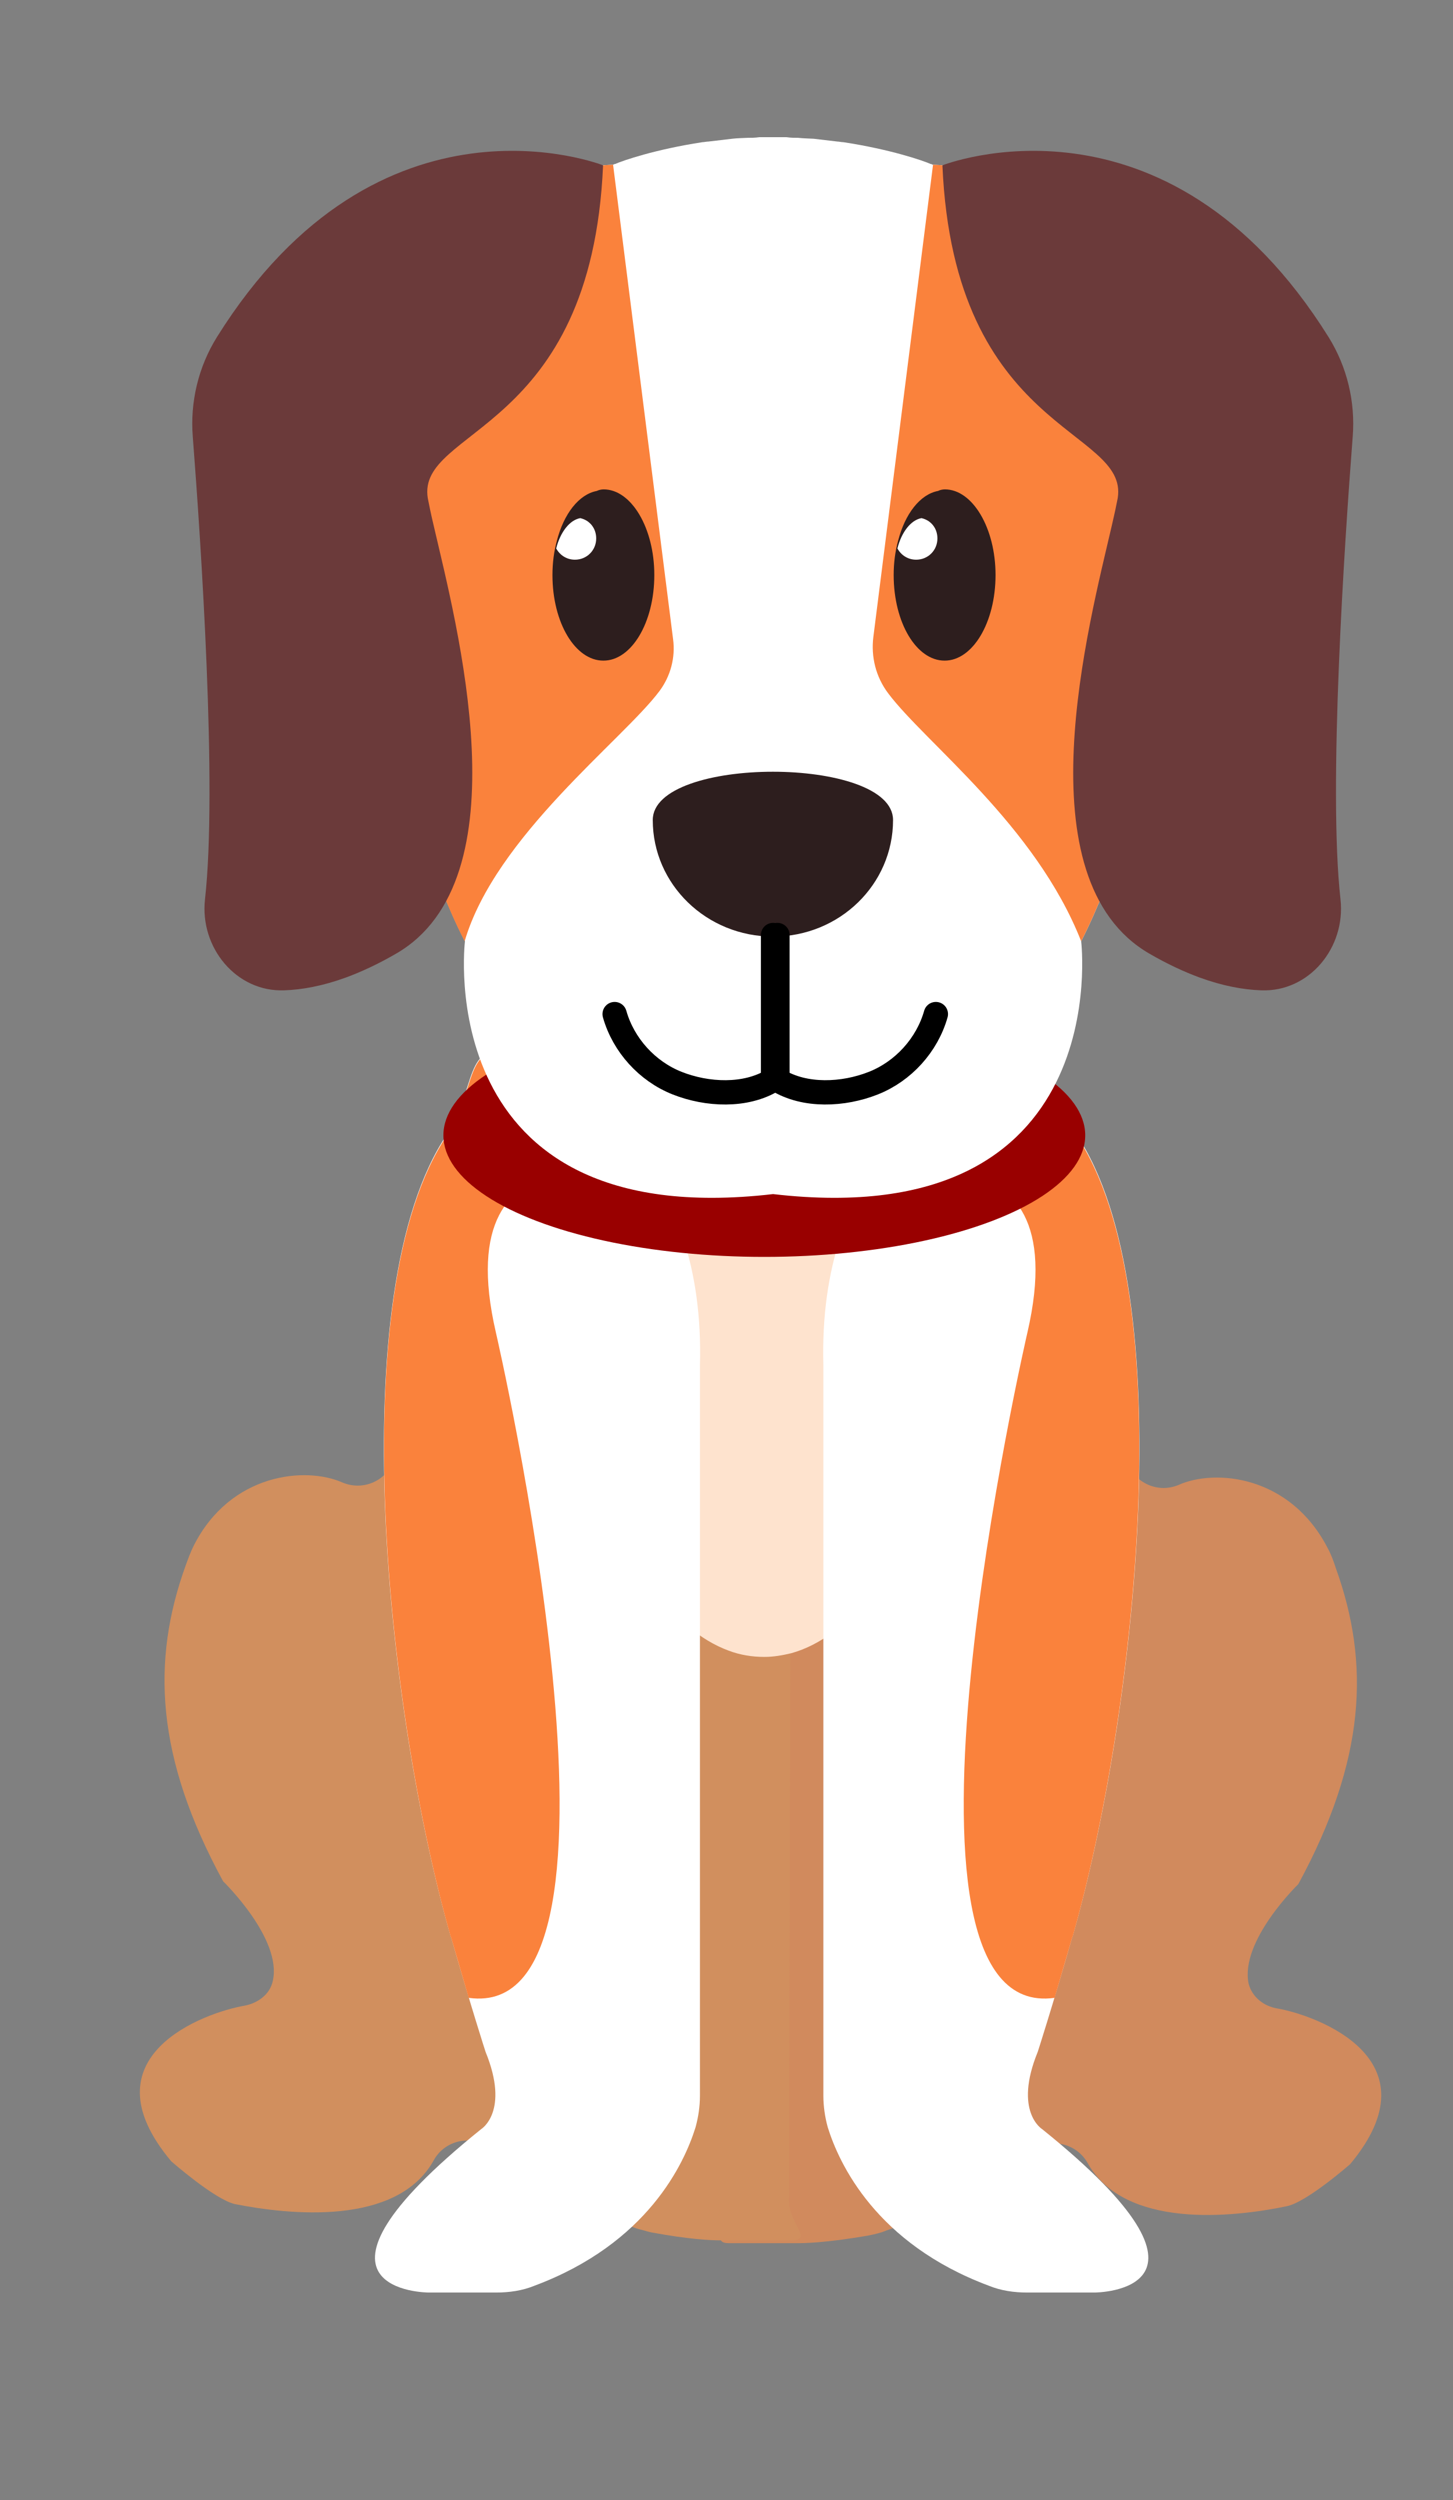 <?xml version="1.0" encoding="utf-8"?>
<!-- Generator: Adobe Illustrator 25.1.0, SVG Export Plug-In . SVG Version: 6.00 Build 0)  -->
<svg version="1.1" id="Layer_1" xmlns="http://www.w3.org/2000/svg" xmlns:xlink="http://www.w3.org/1999/xlink" x="0px" y="0px"
	 viewBox="0 0 465 800" style="enable-background:new 0 0 465 800;" xml:space="preserve">
<rect x="0" y="0" width="465" height="800" fill="#808080" stroke="none"/>
<style type="text/css">
	.st0{fill:#FA823C;}
	.st1{fill:#D18A5D;}
	.st2{fill:#D18F5E;}
	.st3{fill:#FEE3CE;}
	.st4{fill:#FFFFFF;}
	.st5{fill:#990000;}
	.st6{fill:#6B3A3A;}
	.st7{fill:#2D1E1E;}
	.st8{fill:none;stroke:#000000;stroke-width:7.78;stroke-linecap:round;stroke-linejoin:round;stroke-miterlimit:10;}
	.st9{display:none;}
	.st10{display:inline;fill:#D18A5D;}
	.st11{display:inline;fill:#6B3A3A;}
	.st12{display:inline;fill:#FA823C;}
	.st13{display:inline;fill:#990000;}
	.st14{display:inline;fill:#FFFFFF;}
	
		.st15{display:inline;fill:none;stroke:#000000;stroke-width:5.258;stroke-linecap:round;stroke-linejoin:round;stroke-miterlimit:10;}
	.st16{display:inline;fill:#EFAC86;}
	.st17{display:inline;}
	
		.st18{display:inline;fill:none;stroke:#000000;stroke-width:4.32;stroke-linecap:round;stroke-linejoin:round;stroke-miterlimit:10;}
	
		.st19{display:inline;fill:none;stroke:#000000;stroke-width:4.787;stroke-linecap:round;stroke-linejoin:round;stroke-miterlimit:10;}
</style>
<path class="st0" d="M-163.8,737.2"/>
<g>
	<path class="st1" d="M432.1,692.5c0,0-14,12.3-20.4,13.5c-17.3,3.6-51.8,7.3-63.6-13.8c-3.3-5.9-10.7-8.1-16.6-4.8l-42.3,23.8
		c-1.7,1.1-3.6,1.9-5.4,2.5c-1.9,0.8-3.7,1.2-5.6,1.6c-14.2,2.5-21.2,2.5-23,2.5h-21.8c-1.6,0-2.3-0.3-2.6-0.8
		c-1.1-1.9,3.6-6.4,3.6-11.8l-0.9-328.5v-24c0,0,3.3,0.6,8.7,2c3.1,0.9,6.8,2,11.4,3.6c31,10.7,89.2,39.7,106.7,108.3
		c1.9,7.5,9.8,11.5,16.8,8.6c11.8-5.3,35.8-3.1,47.8,20.2c1.1,2,1.9,4.2,2.6,6.4c11,30.5,9.6,61.3-12,101.1c0,0-18.8,18.2-15.9,31.9
		c1.1,4.2,4.8,7.2,9.2,7.9C421.3,644.9,460.1,658.9,432.1,692.5z"/>
	<path class="st2" d="M253.3,716.9h-22.7c-3,0-10-0.3-21.9-2.5c-1.1-0.2-2-0.5-3.1-0.8c-2.8-0.6-5.4-1.9-7.9-3.3l-42.3-23.8
		c-5.9-3.3-13.4-1.1-16.6,4.8c-11.8,21.2-46.4,17.4-63.6,14c-6.4-1.4-20.4-13.7-20.4-13.7c-28.2-33.6,10.6-47.6,23.5-49.8
		c4.2-0.8,8.1-3.6,9-7.9c3.1-13.5-15.9-31.9-15.9-31.9C49.8,562.3,48.4,531.5,59.4,501c0.8-2.2,1.6-4.4,2.6-6.4
		c11.8-23.3,35.9-25.4,47.6-20.2c7.2,3,15.1-1.1,17-8.6c17.6-68.6,75.5-97.4,106.6-108.1c3.3-1.2,6.2-2.2,8.7-3
		c7.2-2,11.4-2.8,11.4-2.8v24l-0.8,328.6C252.5,711.3,260.3,716.9,253.3,716.9z"/>
	<path class="st3" d="M319.9,347.4c0-66.1-14.5-124.2-36.3-156.2c-1.9-0.8-3.7-1.2-5.6-1.6c-14.2-2.5-21.2-2.5-23-2.5h-21.8
		c-1.6,0-2.3,0.3-2.6,0.8c-3,0-10,0.3-21.9,2.5c-1.1,0.2-2,0.5-3.1,0.8c-21.8,32.1-36.3,90.1-36.3,156.2
		c0,91.6,27.9,167.6,63.9,180.8c3.7,1.4,7.5,2,11.4,2c3,0,5.8-0.5,8.7-1.2C290.6,518.6,319.9,441.2,319.9,347.4z"/>
	<g>
		<path class="st4" d="M350.3,733.6h-21.6c-4.2,0-8.4-0.6-12.3-2.2c-36.1-13.5-47.9-39.1-51.5-50.7c-0.9-3.3-1.4-6.7-1.4-10.1V437
			c-0.9-31.9,8.4-54.3,21-69.9c12.3-15.6,27.9-24.4,39.2-29.1c15.1-6.4,11.5,11.2,20.7,24.9c34.2,50.6,19,186.6-1.1,256.6l-0.2,0.5
			c-6.4,22.4-11,36.6-11,36.6c-7.8,19.1,1.4,24.7,1.4,24.7C398.5,733.6,350.3,733.6,350.3,733.6z"/>
		<path class="st0" d="M343.3,619.6l-0.2,0.5l-5.6,19.2c-59.9,8.4-8.7-212.9-8.7-212.9c16.5-71.4-51.2-47.6-51.2-47.6
			c2.2-4.2,4.5-7.9,6.8-11.5c12.3-15.6,27.9-24.4,39.2-29.1c15.1-6.4,11.5,11.2,20.7,24.9C378.6,413.5,363.3,549.5,343.3,619.6z"/>
	</g>
	<g>
		<path class="st4" d="M137.2,733.6h21.6c4.2,0,8.4-0.6,12.3-2.2c36.1-13.5,47.9-39.1,51.5-50.7c0.9-3.3,1.4-6.7,1.4-10.1V437
			c0.9-31.9-8.4-54.3-21-69.9c-12.3-15.6-27.9-24.4-39.2-29.1c-15.1-6.4-11.5,11.2-20.7,24.9c-34.2,50.6-19,186.6,1.1,256.6l0.2,0.5
			c6.4,22.4,11,36.6,11,36.6c7.8,19.1-1.4,24.7-1.4,24.7C89,733.6,137.2,733.6,137.2,733.6z"/>
		<path class="st0" d="M144.2,619.6l0.2,0.5l5.6,19.2c59.9,8.4,8.7-212.9,8.7-212.9c-16.5-71.4,51.2-47.6,51.2-47.6
			c-2.2-4.2-4.5-7.9-6.8-11.5c-12.3-15.6-27.9-24.4-39.2-29.1c-15.1-6.4-11.5,11.2-20.7,24.9C108.9,413.5,124.2,549.5,144.2,619.6z"
			/>
	</g>
	<ellipse class="st5" cx="244.6" cy="363.3" rx="102.7" ry="38.9"/>
	<path class="st4" d="M383.8,174.5c0,0-16.2,84.6-37.8,126.7c0,0,11.4,93.7-98.6,80.9c-110,12.8-98.6-80.9-98.6-80.9
		c-21.6-42-37.8-126.7-37.8-126.7C66.1,56.9,196.3,52.7,196.3,52.7c0.2-0.2,0.3-0.2,0.5-0.2c2.5-1.1,12.9-4.7,28-7
		c0.6,0,1.2-0.2,1.9-0.2c2.5-0.3,5-0.6,7.6-0.9c1.7-0.2,3.3-0.2,5-0.3c1.2,0,2.3,0,3.7-0.2h8.7c1.4,0.2,2.5,0.2,3.7,0.2
		c1.7,0.2,3.3,0.2,5,0.3c2.6,0.3,5.1,0.6,7.6,0.9c0.6,0,1.2,0.2,1.9,0.2c15.1,2.3,25.5,5.9,28,7c0.2,0,0.3,0,0.5,0.2c0,0,0,0,0.2,0
		C303.7,52.9,427.7,59.4,383.8,174.5z"/>
	<path class="st0" d="M383.8,174.5c0,0-16.2,84.6-37.8,126.7c-14.6-37.2-49.9-63.5-61.8-79.4c-3.9-5.2-5.5-11.6-4.7-18l19.1-151.1
		C303.7,52.9,427.7,59.4,383.8,174.5z"/>
	<path class="st0" d="M110.9,174.5c0,0,16.2,84.6,37.8,126.7c9.8-33.5,50.6-64.4,62.3-80c3.6-4.8,5.2-10.8,4.4-16.7L196.2,52.7
		C191,52.9,67,59.4,110.9,174.5z"/>
	<path class="st6" d="M301.6,52.9c0,0,71.6-28.3,123.6,55c5.9,9.5,8.6,20.7,7.7,31.9c-2.6,33.7-7.9,112.4-3.9,148
		c1.7,15.4-10,29.7-25.4,29.1c-5.7-0.2-12.3-1.4-19.7-4.1c-4.9-1.8-10.3-4.3-16-7.6c-41.3-23.8-19.4-105.4-12-137.4
		c0.8-3.4,1.4-6.3,1.8-8.4C361.3,136.9,305.3,138.8,301.6,52.9z"/>
	<path class="st6" d="M193,52.9c0,0-71.6-28.3-123.6,55c-5.9,9.5-8.6,20.7-7.7,31.9c2.6,33.7,7.9,112.4,3.9,148
		c-1.7,15.4,10,29.7,25.4,29.1c5.7-0.2,12.3-1.4,19.7-4.1c4.9-1.8,10.3-4.3,16-7.6c41.3-23.8,19.4-105.4,12-137.4
		c-0.8-3.4-1.4-6.3-1.8-8.4C133.3,136.9,189.3,138.8,193,52.9z"/>
	<path class="st7" d="M285.8,262.4c0-20.6-76.9-20.6-76.9,0s17.2,37.3,38.5,37.3S285.8,283,285.8,262.4z"/>
	<g>
		<path class="st7" d="M318.6,184c0,15.2-7.3,27.4-16.3,27.4c-9,0-16.3-12.1-16.3-27.4c0-3.9,0.5-7.6,1.4-10.9
			c2.2-8.6,7-14.9,12.8-16c0.6-0.3,1.4-0.5,2.2-0.5C311.2,156.6,318.6,168.9,318.6,184z"/>
		<path class="st4" d="M300,172.3c0,3.8-3,6.8-6.8,6.8c-2.6,0-4.8-1.4-6-3.6c1.3-5.2,4.3-9.1,7.7-9.7C298,166.5,300,169.1,300,172.3
			z"/>
	</g>
	<g>
		<path class="st7" d="M209.4,184c0,15.2-7.3,27.4-16.3,27.4c-9,0-16.3-12.1-16.3-27.4c0-3.9,0.5-7.6,1.4-10.9
			c2.2-8.6,7-14.9,12.8-16c0.6-0.3,1.4-0.5,2.2-0.5C202,156.6,209.4,168.9,209.4,184z"/>
		<path class="st4" d="M190.8,172.3c0,3.8-3,6.8-6.8,6.8c-2.6,0-4.8-1.4-6-3.6c1.3-5.2,4.3-9.1,7.7-9.7
			C188.8,166.5,190.8,169.1,190.8,172.3z"/>
	</g>
	<path class="st8" d="M247.4,299.2v46.4c-8.8,5.4-21.1,4.8-30.7,1c-9.6-3.8-17.2-12.2-20-22.1"/>
	<path class="st8" d="M248.8,299.2v46.4c8.8,5.4,21.1,4.8,30.7,1c9.6-3.8,17.2-12.2,20-22.1"/>
</g>
<g class="st9">
	<path class="st10" d="M-181.5,705.9c-19.1-1.6-38.2,1.8-57.4,0.2c-7.1-0.6-14.4-1.2-21.5-0.3c-12.6,1.6-24.2,7.7-36.2,12
		c-12,4.3-25.7,6.7-37.1,1c-6.2-3-10.8-9.2-12.5-15.8c-2.1-8.1,4.4-15.9,12.7-15.7c4.5,0.1,9,0.3,13.5,0.4
		c-14.7-2-26.6-16.2-26.2-30.9c0.5-14.8,13.1-28.2,27.8-29.4c-0.2-9.8,0.5-19.6,2.1-29.3c8.3,6.6,20.4,8.4,29.6,3.4
		c13.1-7.2,16.7-25.5,11.7-39.6c-1.9-5.3-4.9-10.3-8.4-14.7c-2.8-3.5-6.2-7.7-10.2-10c1.2-2,2.6-4.1,4-6
		c19.3-28.1,47.6-49.7,79.8-61.1L-181.5,705.9z"/>
	<path class="st11" d="M-105.5,613.2c-1.6,1.5-3.3,2.7-5.2,3.6c-8.8,4.3-21.6,0.8-24.3-8.7c-1.2-4.5-0.1-9.5-1.4-14
		c-1-3.7-3.6-6.9-5.7-10.3c-5.2-8.9-6-20.2-2.3-29.9c2.6-6.9,7.8-13,14.3-16.7C-115.8,560-107.3,586.3-105.5,613.2z"/>
	<path class="st12" d="M-286.6,601.5c-9.3,5-21.4,3.2-29.6-3.4c3.4-21.6,11.2-42.4,22.7-60.9c4,2.3,7.4,6.4,10.2,10
		c3.5,4.4,6.4,9.4,8.4,14.7C-269.9,576-273.5,594.2-286.6,601.5z"/>
	<path class="st10" d="M-89.9,718.8c-11.4,5.7-25.1,3.3-37.1-1c-12-4.3-23.6-10.4-36.2-12c-7.1-0.9-14.4-0.2-21.5,0.3
		c-19.1,1.6-38.2-1.8-57.4-0.2l28.3-235.8c32.1,11.4,60.4,33,79.8,61.1c1.4,1.9,2.7,4,4,6c-6.4,3.7-11.7,9.8-14.3,16.7
		c-3.7,9.6-2.9,20.9,2.3,29.9c2,3.4,4.6,6.6,5.7,10.3c1.2,4.5,0.1,9.5,1.4,14c2.7,9.5,15.5,13,24.3,8.7c1.9-0.9,3.6-2.1,5.2-3.6
		c0.3,4.8,0.5,9.4,0.3,14.1c14.7,1.2,27.4,14.6,27.8,29.4c0.3,14.7-11.5,28.8-26.2,30.9c4.8-0.1,9.6-0.3,14.3-0.4
		c7.4-0.2,13.4,6.3,12.3,13.6C-78.1,708.2-83.1,715.4-89.9,718.8z"/>
	<ellipse class="st13" cx="-211" cy="535.8" rx="81" ry="29.2"/>
	<path class="st14" d="M-72,431.3c0,65.3-63.9,118.2-142.8,118.2c-64.7,0-119.5-35.9-136.8-84.8c6.7,1.9,13.7,2.9,20.6,2.9
		c30.8,0,60.2-17.5,77.8-42.6c17.6-25.2,24.1-57.1,21.5-87.8c-1-12-3.5-24-7.7-35.4c-1.4-3.6-2.9-7.2-4.8-10.7
		c9.5-2.4,19.2-3.6,29.3-3.6c10.9,0,21.4,1.5,31.6,4.3C-133.7,305.1-94,348.1-78.7,393C-74.4,405.8-72,418.8-72,431.3z"/>
	<path class="st14" d="M-133.8,721.5c-0.3,0.2-0.7,0.3-1,0.6c-26.7,15.5-60.1-5.1-60.1-36v-83.3c0-9.3,3.4-18.6,10.5-24.5
		c13.5-11.3,24.5,0.9,30.5,10.6c3.2,5.2,4.8,11.3,4.8,17.4v62.1c0,1.2,0.1,2.4,0.2,3.6c0.9,6.6,4.4,12.6,10,16.4
		C-108.2,709.5-133.8,721.5-133.8,721.5z"/>
	<path class="st14" d="M-221.1,602.8l0,83.3c0,30.8-33.4,51.5-60.1,36c-0.3-0.2-0.7-0.4-1-0.6c0,0-25.5-11.9,5.1-33
		c6.5-4.5,10.2-12.1,10.2-20l0-62.2c0-6.1,1.6-12.2,4.8-17.4c6-9.7,17.1-22,30.5-10.7C-224.5,584.3-221.1,593.5-221.1,602.8z"/>
	<path class="st15" d="M-205,452v31.4c-5.9,3.6-14.3,3.2-20.8,0.7c-6.5-2.5-11.6-8.2-13.5-14.9"/>
	<path class="st15" d="M-204,452v31.4c5.9,3.6,14.3,3.2,20.8,0.7c6.5-2.5,11.6-8.2,13.5-14.9"/>
	<path class="st14" d="M-169.7,303c0,0,45.6-43.8,73.1-30.3c0,0,15.6,76.3-21.6,90.9L-169.7,303z"/>
	<path class="st16" d="M-152.8,307.2c0,0,31.8-30.6,51.1-21.2c0,0,10.9,53.4-15.1,63.6L-152.8,307.2z"/>
	<path class="st12" d="M-78.7,393c-4.3,1.1-8.6,1.7-12.9,1.9c-29.6,1.5-59.6-13-76.8-37.2c-5.7-7.9-9.8-16.9-12.6-26.2
		c-3.8-13.3-4.2-26.5-2.3-39.7C-133.7,305.1-94,348.1-78.7,393z"/>
	<path class="st14" d="M-270.5,303c0,0-45.6-43.8-73.1-30.3c0,0-15.6,76.3,21.6,90.9L-270.5,303z"/>
	<path class="st16" d="M-282,307.2c0,0-31.8-30.6-51.1-21.2c0,0-10.9,53.4,15.1,63.6L-282,307.2z"/>
	<path class="st11" d="M-253.1,425c-17.6,25.1-47.1,42.6-77.8,42.6c-6.9,0-13.9-1-20.6-2.9c-3.8-10.5-5.9-21.7-5.9-33.4
		c0-56.9,48.6-124.1,113.4-140.3c1.8,3.5,3.4,7.1,4.8,10.7c4.2,11.4,6.7,23.4,7.7,35.4C-229.1,367.9-235.5,399.8-253.1,425z"/>
	<path class="st17" d="M-185.5,440.7c0,11-8.5,19.9-19,19.9c-10.5,0-19-8.9-19-19.9S-185.5,429.7-185.5,440.7z"/>
	<circle class="st17" cx="-152.8" cy="401.5" r="17"/>
	<circle class="st14" cx="-159.3" cy="395" r="6.5"/>
	<circle class="st17" cx="-262.3" cy="401.5" r="17"/>
	<circle class="st14" cx="-268.8" cy="395" r="6.5"/>
	<path class="st12" d="M-148.8,672.1c-2.9,1.8-6.3,2.8-9.8,2.8c-12.7,0-22.9-12.6-22.9-28.1c0-15.6,10.2-28.2,22.9-28.2
		c3.4,0,6.7,0.9,9.6,2.7v47.1C-149.1,669.7-149,670.8-148.8,672.1z"/>
	<path class="st18" d="M-147.7,454.2c25.8-9.5,53.4-14.1,80.9-13.4"/>
	<path class="st19" d="M-58,475.8c-28.6-10.6-59.2-15.6-89.7-14.9"/>
	<path class="st18" d="M-256.6,454.2c-25.8-9.5-53.4-14.1-80.9-13.4"/>
	<path class="st19" d="M-346.3,475.8c28.6-10.6,59.2-15.6,89.7-14.9"/>
</g>
</svg>
